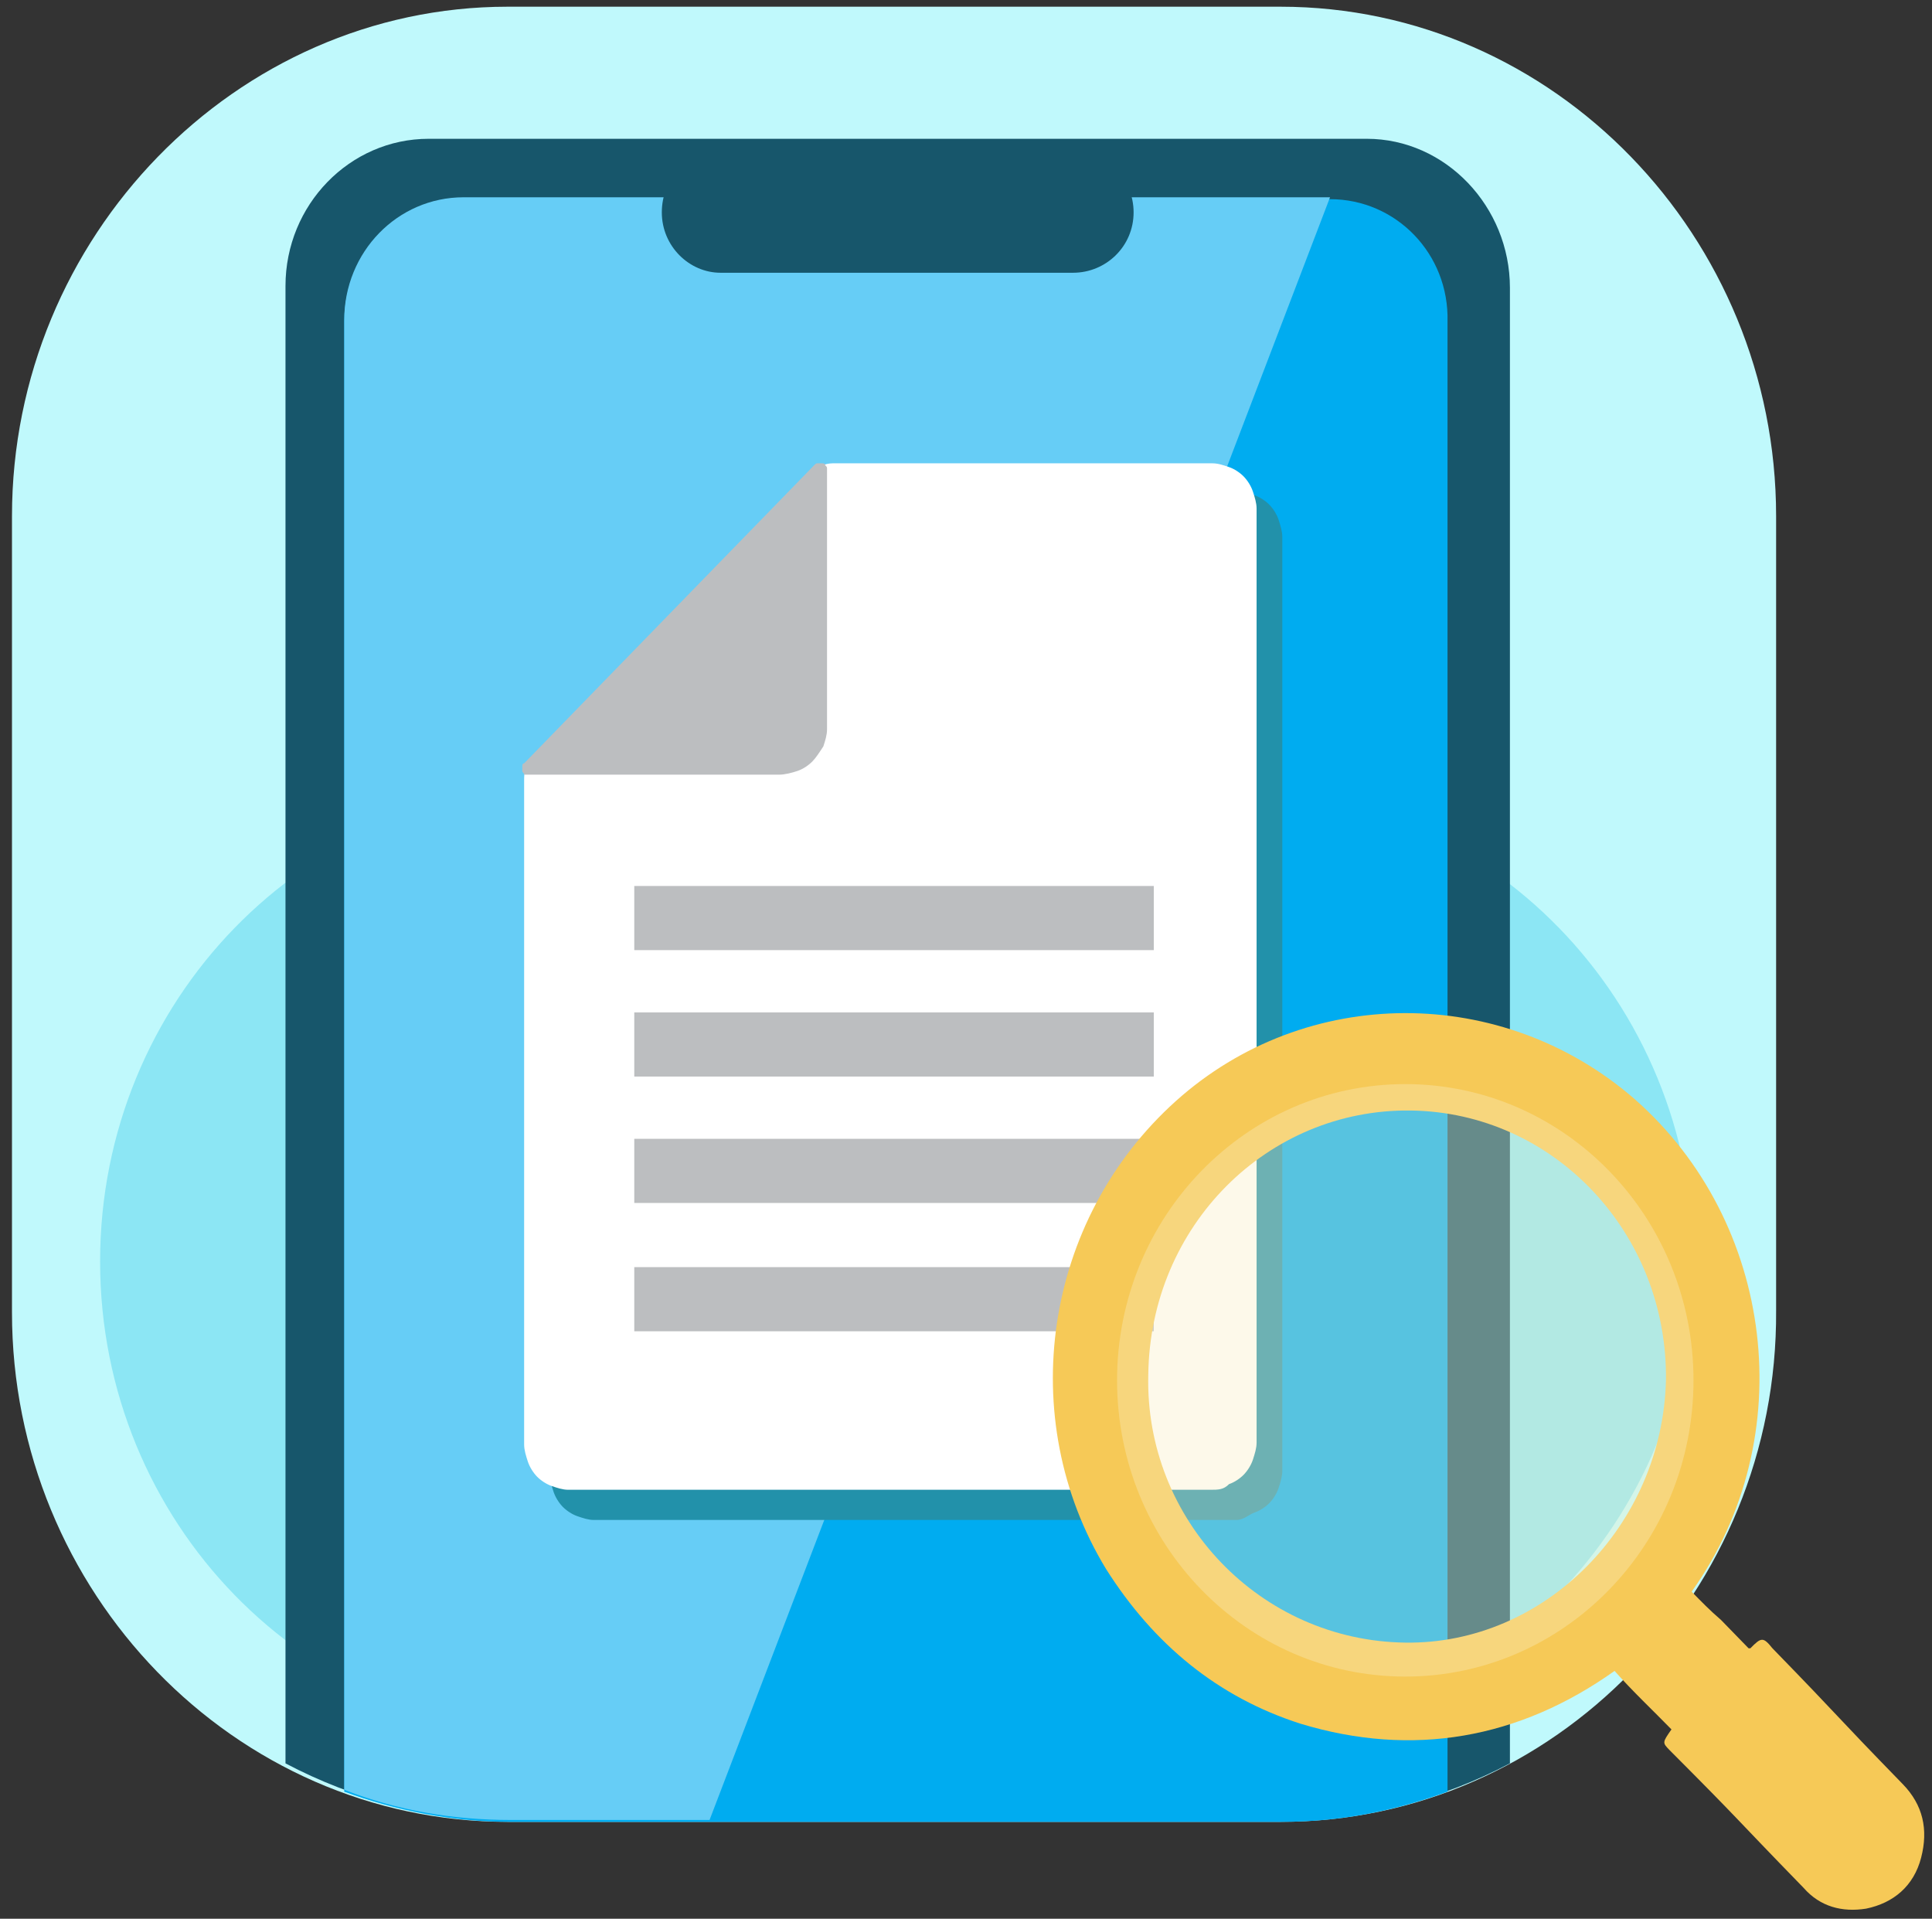 <svg width="144" height="143" viewBox="0 0 144 143" fill="none" xmlns="http://www.w3.org/2000/svg">
<rect x="0" y="0" width="144" height="143" fill="#333333" stroke="none"/>
<g clip-path="url(#clip0_770_25424)">
<path d="M95.438 135.781H37.835C17.448 135.781 0.893 118.625 0.893 97.812V38.469C0.893 17.656 17.585 0.5 37.835 0.5H95.438C115.825 0.5 132.381 17.656 132.381 38.469V97.672C132.518 118.625 115.825 135.781 95.438 135.781Z" fill="#C0F9FC"/>
<path d="M91.882 129.172H41.667C22.785 129.172 7.461 113.422 7.461 94.016C7.461 74.609 22.785 58.859 41.667 58.859H92.018C110.9 58.859 126.224 74.609 126.224 94.016C126.088 113.422 110.763 129.172 91.882 129.172Z" fill="#8CE6F4"/>
<path d="M101.869 10.344H31.952C26.068 10.344 21.279 15.266 21.279 21.312V131.422C26.342 134.094 32.088 135.641 38.109 135.641H95.712C101.732 135.641 107.479 134.094 112.541 131.422V21.453C112.541 15.406 107.752 10.344 101.869 10.344Z" fill="#17566B"/>
<path d="M99.133 14.844H34.552C29.626 14.844 25.658 18.922 25.658 23.984V133.531C29.489 134.938 33.731 135.781 37.972 135.781H95.575C99.954 135.781 104.059 134.938 107.89 133.531V23.984C108.026 18.922 104.059 14.844 99.133 14.844Z" fill="#00ACF0"/>
<path d="M38.109 135.641H52.886L99.133 14.703H34.552C29.626 14.703 25.658 18.781 25.658 23.844V133.391C29.626 134.938 33.731 135.641 38.109 135.641Z" fill="#66CDF6"/>
<path d="M92.155 113.281H44.266C43.856 113.281 43.445 113.141 43.035 113C42.624 112.859 42.214 112.578 41.94 112.297C41.666 112.016 41.393 111.594 41.256 111.172C41.119 110.75 40.982 110.328 40.982 109.906V60.266C40.982 59.984 40.982 59.703 41.119 59.281C41.256 59 41.393 58.719 41.666 58.438L62.327 37.344C62.737 36.922 63.422 36.641 63.969 36.641H92.291C92.702 36.641 93.112 36.781 93.523 36.922C93.933 37.062 94.344 37.344 94.618 37.625C94.891 37.906 95.165 38.328 95.302 38.75C95.439 39.172 95.575 39.594 95.575 40.016V109.625C95.575 110.047 95.439 110.469 95.302 110.891C95.165 111.312 94.891 111.734 94.618 112.016C94.344 112.297 93.933 112.578 93.523 112.719C93.112 112.859 92.702 113.281 92.155 113.281Z" fill="#2291AA"/>
<path d="M90.239 111.031H42.35C41.94 111.031 41.529 110.891 41.119 110.75C40.708 110.609 40.298 110.328 40.024 110.047C39.751 109.766 39.477 109.344 39.34 108.922C39.203 108.5 39.066 108.078 39.066 107.656V58.156C39.066 57.875 39.066 57.594 39.203 57.172C39.34 56.891 39.477 56.609 39.751 56.328L60.411 35.234C60.822 34.812 61.506 34.531 62.053 34.531H90.376C90.786 34.531 91.197 34.672 91.607 34.812C92.017 34.953 92.428 35.234 92.701 35.516C92.975 35.797 93.249 36.219 93.386 36.641C93.522 37.062 93.659 37.484 93.659 37.906V107.516C93.659 107.938 93.522 108.359 93.386 108.781C93.249 109.203 92.975 109.625 92.701 109.906C92.428 110.188 92.017 110.469 91.607 110.609C91.197 111.031 90.786 111.031 90.239 111.031Z" fill="white"/>
<path d="M39.34 57.734H58.085C58.496 57.734 59.043 57.594 59.453 57.453C59.864 57.312 60.274 57.031 60.548 56.75C60.822 56.469 61.095 56.047 61.369 55.625C61.506 55.203 61.642 54.781 61.642 54.359V34.953C61.642 34.812 61.642 34.812 61.506 34.672C61.506 34.531 61.369 34.531 61.232 34.531C61.095 34.531 61.095 34.531 60.958 34.531C60.822 34.531 60.822 34.531 60.685 34.672L39.066 56.891C38.93 56.891 38.93 57.031 38.93 57.172C38.93 57.312 38.93 57.312 38.93 57.453C38.93 57.594 39.066 57.594 39.066 57.734C39.203 57.734 39.34 57.734 39.34 57.734Z" fill="#BCBEC0"/>
<path d="M85.997 66.031H47.275V70.812H85.997V66.031Z" fill="#BCBEC0"/>
<path d="M85.997 75.453H47.275V80.234H85.997V75.453Z" fill="#BCBEC0"/>
<path d="M85.997 84.875H47.275V89.656H85.997V84.875Z" fill="#BCBEC0"/>
<path d="M85.997 94.438H47.275V99.219H85.997V94.438Z" fill="#BCBEC0"/>
<path d="M79.977 20.328H53.706C51.38 20.328 49.328 18.359 49.328 15.828C49.328 13.297 51.244 11.328 53.706 11.328H80.114C82.44 11.328 84.492 13.297 84.492 15.828C84.492 18.359 82.44 20.328 79.977 20.328Z" fill="#17566B"/>
<path d="M124.581 128.891C123.213 127.484 121.708 126.078 120.34 124.531C113.225 129.594 105.289 131 96.943 128.469C90.786 126.5 85.997 122.563 82.439 116.938C75.598 105.688 77.787 90.922 87.639 82.062C97.353 73.344 111.993 73.344 121.845 81.922C132.243 91.062 134.296 107.094 126.086 118.625C126.771 119.328 127.455 120.031 128.276 120.734C128.96 121.438 129.644 122.141 130.328 122.844C130.465 122.844 130.465 122.844 130.465 122.844C131.286 122 131.423 122 132.107 122.844C137.58 128.469 136.348 127.344 141.821 132.969C143.326 134.516 143.737 136.344 143.189 138.453C142.642 140.562 141.137 141.828 139.085 142.25C137.306 142.531 135.664 142.109 134.433 140.703C128.823 134.938 130.054 136.063 124.444 130.438C123.897 129.875 123.897 129.875 124.581 128.891ZM104.742 122.422C115.14 122.562 123.897 113.703 124.171 102.875C124.308 91.906 115.825 82.906 105.152 82.766C94.48 82.625 85.723 91.344 85.586 102.453C85.313 113.281 93.933 122.281 104.742 122.422Z" fill="#F6C957"/>
<path opacity="0.35" d="M104.741 124.953C116.605 124.953 126.223 115.068 126.223 102.875C126.223 90.682 116.605 80.797 104.741 80.797C92.877 80.797 83.26 90.682 83.26 102.875C83.26 115.068 92.877 124.953 104.741 124.953Z" fill="#FAEFC3"/>
</g>
<defs>
<clipPath id="clip0_770_25424">
<rect width="142.571" height="142.031" fill="white" transform="translate(0.893 0.5)"/>
</clipPath>
</defs>
</svg>
